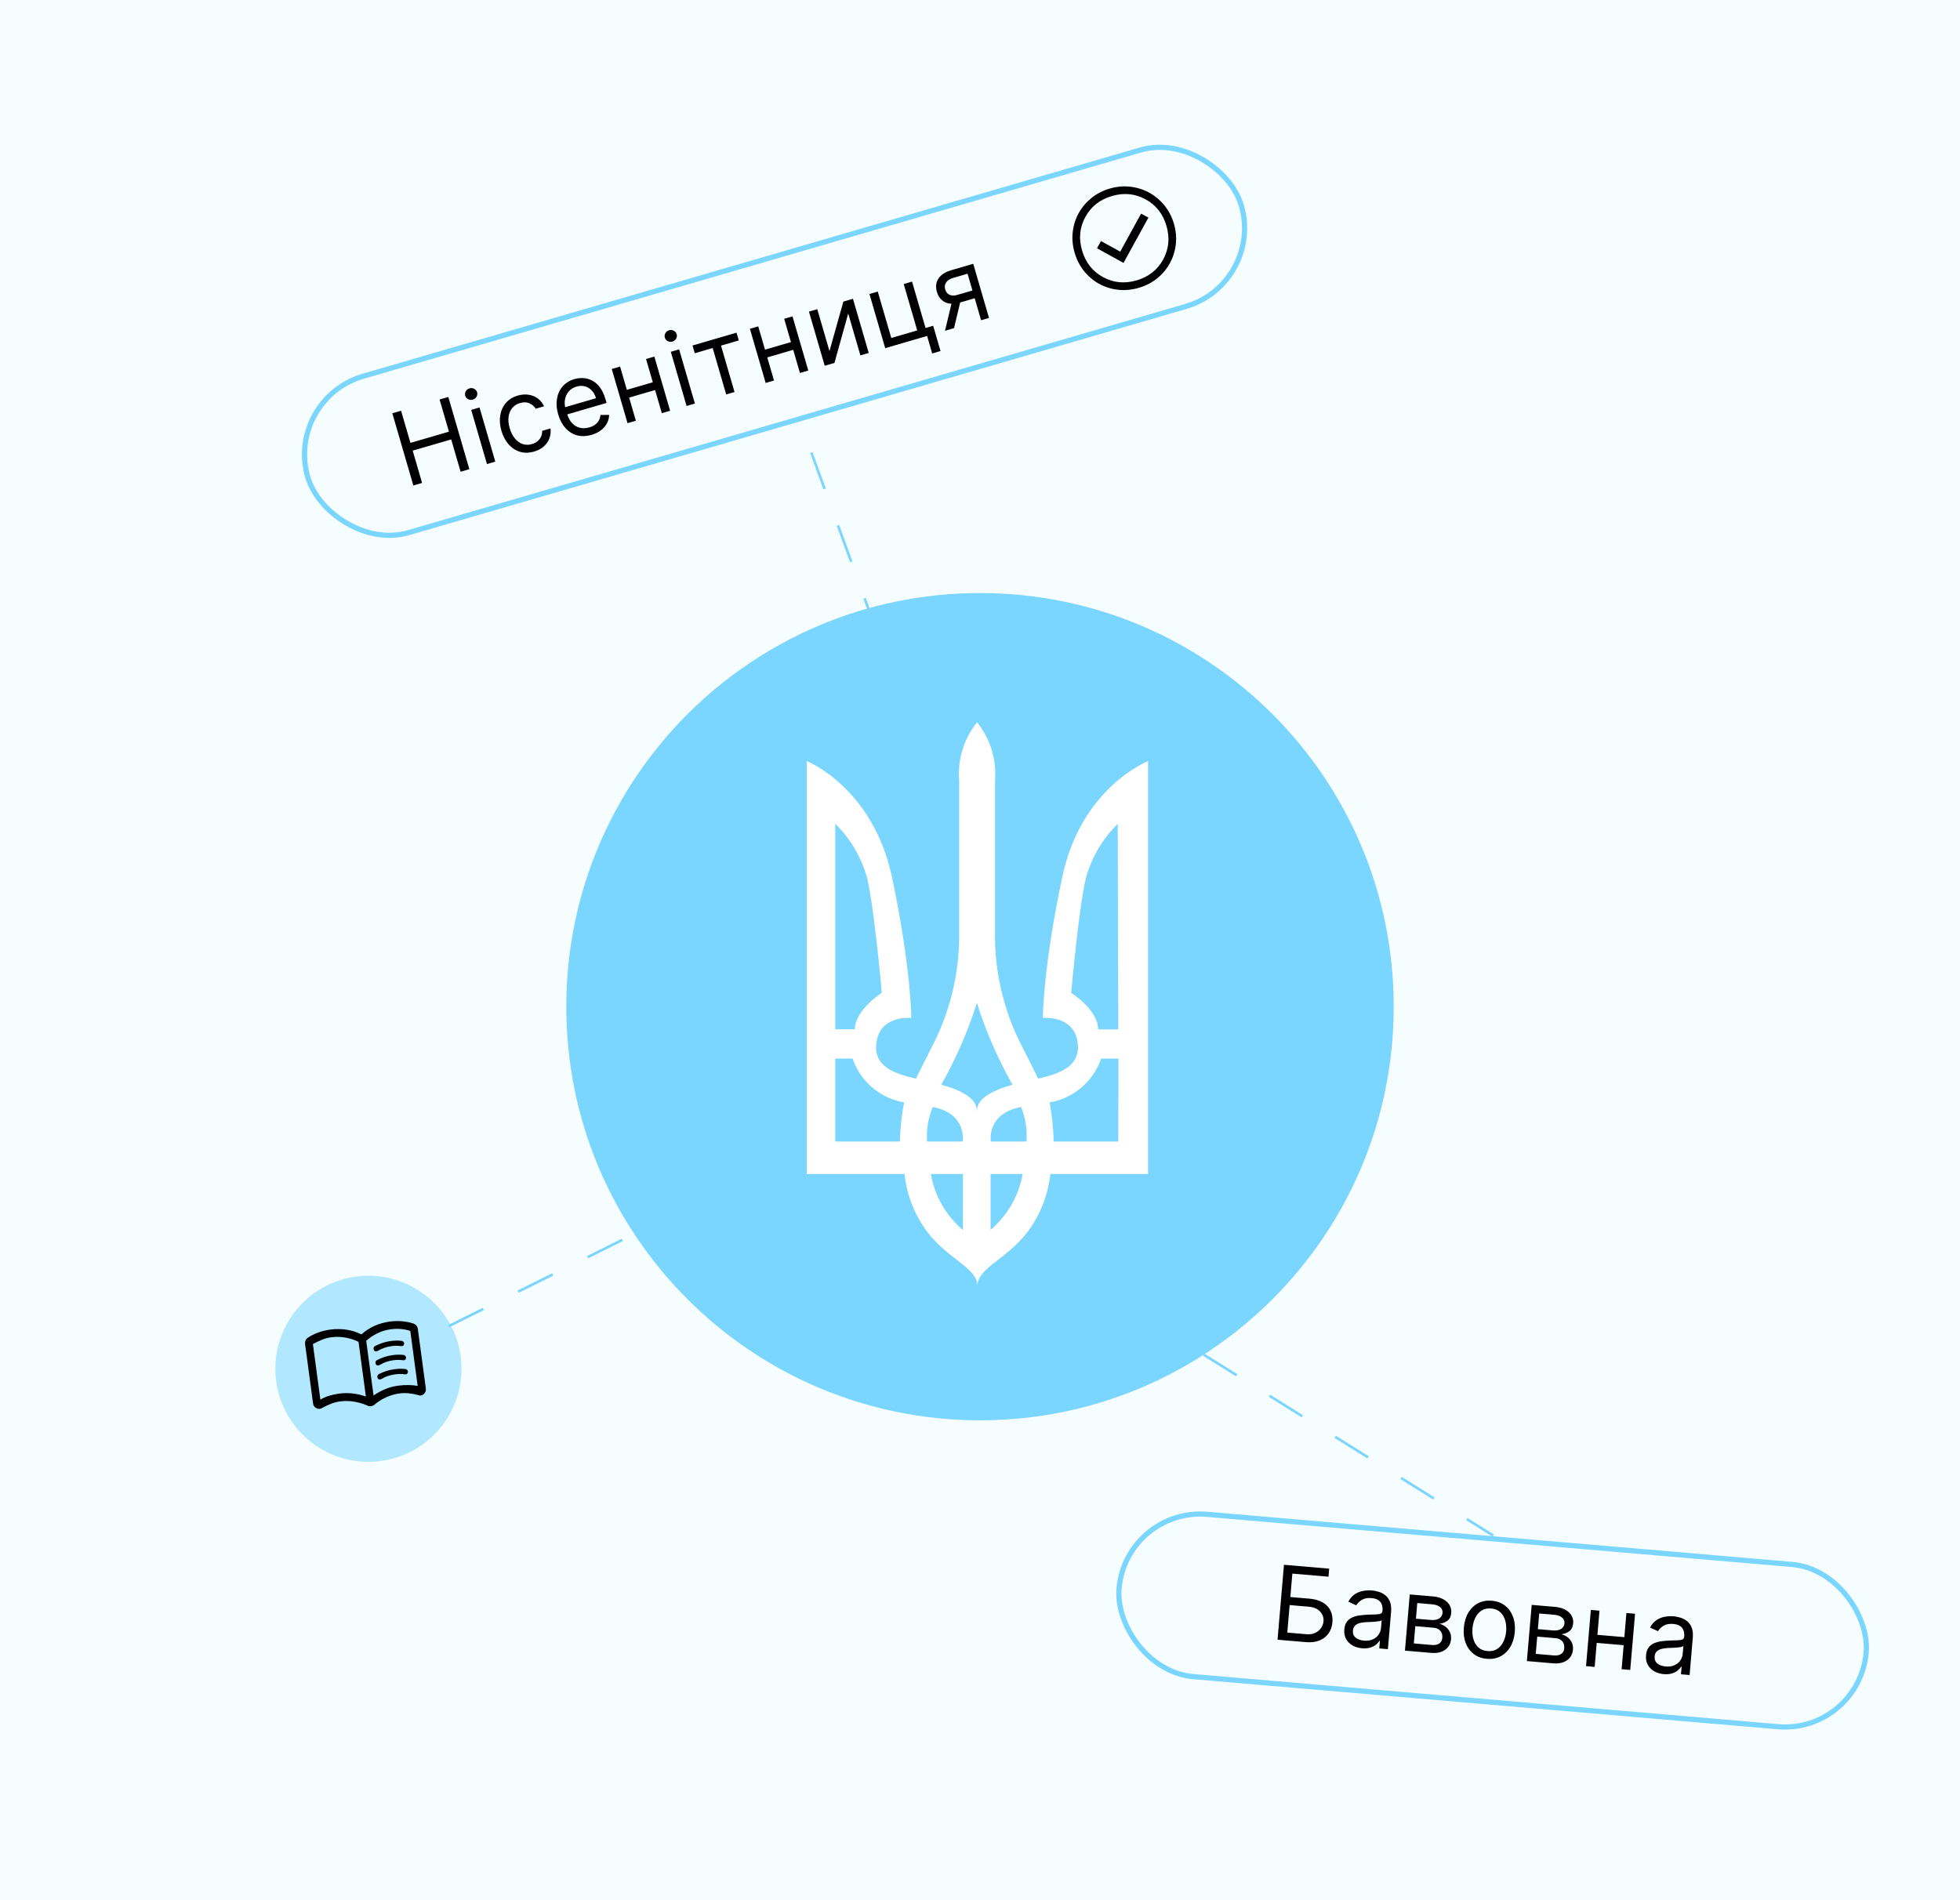 <svg width="758" height="735" viewBox="0 0 758 735" fill="none" xmlns="http://www.w3.org/2000/svg">
<rect x="0" y="0" width="758" height="735" fill="#808080" stroke="none"/>
<g clip-path="url(#clip0_457_29)">
<rect width="758" height="735" fill="white"/>
<rect width="758" height="735" fill="#F6FDFF"/>
<rect x="435.461" y="583.082" width="290" height="63" rx="31.5" transform="rotate(4.898 435.461 583.082)" stroke="#7AD6FF" stroke-width="2"/>
<rect x="110.24" y="154.327" width="376" height="63" rx="31.5" transform="rotate(-16.23 110.24 154.327)" stroke="#7AD6FF" stroke-width="2"/>
<path d="M159.855 187.794L151.724 159.862L155.107 158.878L158.727 171.316L173.621 166.981L170 154.542L173.382 153.558L181.513 181.489L178.131 182.474L174.494 169.981L159.601 174.316L163.237 186.809L159.855 187.794ZM188.328 179.506L182.23 158.557L185.449 157.62L191.547 178.569L188.328 179.506ZM182.85 154.589C182.223 154.772 181.62 154.715 181.041 154.42C180.471 154.123 180.099 153.674 179.924 153.074C179.749 152.474 179.822 151.895 180.144 151.338C180.474 150.778 180.953 150.407 181.58 150.225C182.207 150.042 182.806 150.1 183.376 150.397C183.955 150.692 184.332 151.14 184.506 151.74C184.681 152.34 184.603 152.92 184.273 153.48C183.952 154.037 183.478 154.406 182.85 154.589ZM206.559 174.672C204.596 175.244 202.769 175.272 201.081 174.758C199.393 174.243 197.93 173.283 196.692 171.878C195.455 170.473 194.532 168.725 193.923 166.634C193.304 164.506 193.148 162.515 193.456 160.659C193.771 158.793 194.499 157.195 195.641 155.866C196.79 154.526 198.309 153.581 200.201 153.03C201.674 152.601 203.08 152.488 204.421 152.689C205.762 152.891 206.953 153.372 207.993 154.135C209.034 154.897 209.835 155.906 210.398 157.163L207.18 158.1C206.656 157.216 205.865 156.53 204.805 156.039C203.751 155.537 202.515 155.493 201.097 155.906C199.842 156.271 198.837 156.918 198.082 157.848C197.333 158.766 196.868 159.893 196.684 161.229C196.507 162.552 196.649 164.005 197.11 165.587C197.581 167.206 198.246 168.541 199.104 169.593C199.972 170.642 200.971 171.363 202.1 171.754C203.239 172.142 204.445 172.151 205.718 171.781C206.554 171.537 207.271 171.171 207.868 170.681C208.466 170.192 208.921 169.606 209.235 168.922C209.549 168.239 209.695 167.487 209.673 166.665L212.892 165.728C213.07 167.017 212.944 168.262 212.514 169.462C212.091 170.651 211.377 171.706 210.374 172.63C209.377 173.541 208.105 174.222 206.559 174.672ZM228.766 168.208C226.747 168.796 224.876 168.857 223.153 168.392C221.436 167.915 219.948 166.988 218.689 165.608C217.436 164.218 216.497 162.449 215.872 160.304C215.248 158.158 215.088 156.153 215.394 154.288C215.706 152.413 216.433 150.81 217.574 149.482C218.723 148.141 220.243 147.196 222.134 146.645C223.225 146.328 224.355 146.196 225.525 146.25C226.695 146.304 227.835 146.613 228.946 147.178C230.055 147.733 231.062 148.603 231.97 149.789C232.877 150.975 233.615 152.545 234.184 154.5L234.581 155.864L218.433 160.564L217.623 157.782L230.498 154.034C230.154 152.852 229.611 151.866 228.868 151.076C228.134 150.284 227.258 149.745 226.238 149.46C225.227 149.173 224.139 149.198 222.976 149.537C221.694 149.91 220.677 150.551 219.926 151.46C219.181 152.358 218.705 153.384 218.499 154.538C218.293 155.693 218.358 156.848 218.694 158.003L219.234 159.858C219.694 161.44 220.357 162.701 221.223 163.643C222.095 164.572 223.106 165.181 224.255 165.468C225.401 165.746 226.624 165.695 227.924 165.317C228.77 165.071 229.499 164.73 230.112 164.295C230.732 163.849 231.221 163.312 231.581 162.684C231.938 162.048 232.147 161.326 232.208 160.519L235.572 160.487C235.552 161.637 235.272 162.724 234.732 163.749C234.189 164.765 233.414 165.662 232.407 166.438C231.398 167.205 230.184 167.795 228.766 168.208ZM253.232 147.653L254.105 150.654L242.54 154.02L241.666 151.02L253.232 147.653ZM239.81 141.796L245.908 162.745L242.689 163.682L236.591 142.733L239.81 141.796ZM253.066 137.937L259.164 158.886L255.946 159.823L249.848 138.874L253.066 137.937ZM265.523 157.035L259.425 136.087L262.643 135.15L268.741 156.098L265.523 157.035ZM260.045 132.119C259.418 132.301 258.814 132.245 258.235 131.95C257.665 131.652 257.293 131.204 257.118 130.603C256.944 130.003 257.017 129.425 257.338 128.868C257.668 128.308 258.147 127.937 258.775 127.754C259.402 127.572 260.001 127.629 260.57 127.927C261.149 128.222 261.526 128.669 261.701 129.27C261.876 129.87 261.798 130.45 261.468 131.009C261.147 131.566 260.672 131.936 260.045 132.119ZM268.692 136.644L267.818 133.643L284.839 128.689L285.713 131.689L278.839 133.69L284.063 151.638L280.845 152.575L275.62 134.627L268.692 136.644ZM306.655 132.102L307.528 135.103L295.963 138.47L295.089 135.469L306.655 132.102ZM293.233 126.245L299.331 147.194L296.112 148.131L290.014 127.182L293.233 126.245ZM306.49 122.386L312.588 143.335L309.369 144.272L303.271 123.323L306.49 122.386ZM320.783 135.801L326.159 116.661L329.869 115.581L335.967 136.53L332.748 137.467L328.032 121.264L322.71 140.389L318.946 141.484L312.848 120.536L316.067 119.599L320.783 135.801ZM352.719 108.93L357.944 126.878L360.89 126.02L363.732 135.785L360.514 136.722L358.544 129.958L342.342 134.674L336.244 113.725L339.463 112.788L344.687 130.737L354.725 127.815L349.501 109.867L352.719 108.93ZM379.428 123.879L374.187 105.876L368.623 107.496C367.368 107.861 366.466 108.439 365.917 109.23C365.368 110.021 365.242 110.926 365.539 111.944C365.83 112.944 366.381 113.637 367.194 114.022C368.015 114.404 368.994 114.43 370.131 114.099L376.895 112.13L377.769 115.13L371.004 117.099C369.586 117.512 368.29 117.618 367.117 117.417C365.944 117.216 364.945 116.733 364.121 115.967C363.293 115.192 362.693 114.163 362.32 112.881C361.944 111.59 361.912 110.396 362.224 109.299C362.536 108.202 363.16 107.247 364.097 106.431C365.042 105.614 366.265 104.987 367.765 104.55L376.385 102.041L382.483 122.99L379.428 123.879ZM365.462 127.944L368.375 115.793L371.867 114.777L368.953 126.928L365.462 127.944Z" fill="black"/>
<path d="M434.504 101.702L444.135 84.161L441.298 82.644L433.232 97.333L425.794 93.249L424.263 96.039L434.504 101.702ZM440.383 111.343C437.662 112.135 434.992 112.383 432.371 112.087C429.751 111.791 427.325 111.03 425.093 109.805C422.862 108.58 420.918 106.941 419.262 104.889C417.606 102.837 416.382 100.45 415.59 97.73C414.807 95.041 414.564 92.387 414.86 89.766C415.156 87.146 415.917 84.72 417.142 82.489C418.367 80.257 420.004 78.306 422.051 76.633C424.099 74.961 426.483 73.729 429.203 72.937C431.892 72.155 434.548 71.919 437.174 72.231C439.799 72.543 442.227 73.312 444.458 74.537C446.69 75.763 448.641 77.399 450.314 79.447C451.986 81.494 453.213 83.862 453.996 86.55C454.788 89.271 455.028 91.944 454.716 94.569C454.404 97.194 453.635 99.622 452.41 101.854C451.185 104.085 449.546 106.029 447.494 107.685C445.441 109.341 443.071 110.561 440.383 111.343ZM439.544 108.463C444.185 107.112 447.611 104.422 449.824 100.393C452.036 96.364 452.466 92.03 451.115 87.389C449.765 82.748 447.075 79.322 443.046 77.11C439.017 74.897 434.682 74.467 430.042 75.818C425.401 77.168 421.974 79.858 419.762 83.887C417.55 87.916 417.12 92.251 418.47 96.891C419.821 101.532 422.511 104.959 426.54 107.171C430.569 109.383 434.903 109.814 439.544 108.463Z" fill="black"/>
<path d="M494.069 634.272L496.553 605.288L514.045 606.787L513.779 609.9L499.796 608.702L499.02 617.76L506.379 618.39C508.455 618.568 510.176 619.058 511.542 619.859C512.918 620.662 513.921 621.712 514.551 623.011C515.191 624.311 515.439 625.801 515.295 627.48C515.151 629.16 514.651 630.609 513.796 631.828C512.95 633.049 511.779 633.96 510.282 634.564C508.795 635.168 507.014 635.382 504.938 635.204L494.069 634.272ZM497.841 631.516L505.2 632.147C506.521 632.26 507.662 632.092 508.622 631.642C509.593 631.183 510.35 630.554 510.894 629.755C511.448 628.947 511.765 628.071 511.846 627.128C511.965 625.741 511.534 624.502 510.554 623.41C509.574 622.309 508.094 621.674 506.112 621.504L498.753 620.873L497.841 631.516ZM526.739 637.585C525.361 637.467 524.133 637.101 523.055 636.485C521.977 635.861 521.151 635.025 520.575 633.978C520 632.921 519.774 631.685 519.895 630.27C520.002 629.024 520.334 628.036 520.89 627.304C521.448 626.563 522.156 626.006 523.015 625.633C523.874 625.26 524.808 625.007 525.818 624.875C526.837 624.734 527.857 624.641 528.878 624.595C530.214 624.539 531.295 624.503 532.124 624.489C532.962 624.465 533.579 624.361 533.975 624.177C534.381 623.993 534.606 623.632 534.652 623.094L534.662 622.981C534.782 621.585 534.493 620.467 533.795 619.628C533.106 618.789 531.993 618.304 530.455 618.173C528.86 618.036 527.58 618.278 526.615 618.898C525.649 619.519 524.948 620.21 524.513 620.971L521.439 619.567C522.119 618.295 522.962 617.331 523.968 616.676C524.985 616.012 526.067 615.582 527.215 615.386C528.373 615.181 529.5 615.125 530.594 615.219C531.292 615.279 532.087 615.433 532.978 615.68C533.88 615.919 534.733 616.329 535.539 616.912C536.354 617.495 537 618.325 537.478 619.402C537.956 620.479 538.121 621.88 537.973 623.607L536.746 637.929L533.406 637.643L533.658 634.7L533.488 634.685C533.221 635.137 532.801 635.61 532.226 636.102C531.652 636.595 530.91 636.992 530 637.294C529.09 637.597 528.003 637.694 526.739 637.585ZM527.505 634.628C528.826 634.742 529.962 634.578 530.912 634.136C531.872 633.696 532.618 633.085 533.15 632.304C533.692 631.523 534.002 630.68 534.08 629.774L534.342 626.717C534.186 626.875 533.861 627.004 533.368 627.104C532.885 627.196 532.327 627.267 531.696 627.318C531.074 627.359 530.468 627.393 529.877 627.418C529.295 627.435 528.823 627.452 528.461 627.468C527.583 627.507 526.756 627.621 525.979 627.811C525.213 627.993 524.577 628.314 524.072 628.774C523.577 629.226 523.293 629.877 523.22 630.726C523.121 631.886 523.475 632.8 524.283 633.468C525.101 634.128 526.175 634.514 527.505 634.628ZM543.34 638.495L545.203 616.756L554.091 617.518C556.431 617.718 558.244 618.406 559.531 619.581C560.818 620.755 561.387 622.211 561.238 623.947C561.125 625.268 560.646 626.258 559.801 626.917C558.956 627.567 557.91 627.967 556.661 628.117C557.453 628.299 558.208 628.648 558.924 629.166C559.649 629.684 560.228 630.361 560.66 631.197C561.093 632.023 561.261 633.006 561.163 634.148C561.067 635.261 560.699 636.233 560.058 637.062C559.416 637.89 558.545 638.514 557.445 638.933C556.345 639.352 555.059 639.499 553.587 639.373L543.34 638.495ZM546.772 635.709L553.849 636.316C555 636.414 555.924 636.218 556.622 635.726C557.32 635.235 557.709 634.517 557.79 633.574C557.887 632.451 557.637 631.541 557.041 630.844C556.445 630.137 555.572 629.734 554.421 629.636L547.345 629.029L546.772 635.709ZM547.592 626.142L553.31 626.632C554.206 626.709 554.986 626.652 555.648 626.462C556.312 626.262 556.833 625.945 557.212 625.512C557.602 625.07 557.824 624.529 557.879 623.887C557.957 622.972 557.637 622.222 556.917 621.638C556.198 621.044 555.169 620.689 553.829 620.575L548.111 620.085L547.592 626.142ZM575.01 641.665C573.047 641.496 571.365 640.882 569.964 639.821C568.572 638.761 567.533 637.355 566.847 635.605C566.17 633.855 565.928 631.857 566.12 629.612C566.314 627.347 566.894 625.406 567.859 623.787C568.834 622.169 570.098 620.957 571.65 620.149C573.211 619.341 574.973 619.022 576.936 619.19C578.898 619.358 580.575 619.972 581.967 621.033C583.368 622.094 584.407 623.504 585.083 625.263C585.769 627.023 586.015 629.035 585.82 631.3C585.628 633.545 585.045 635.472 584.071 637.081C583.106 638.69 581.843 639.898 580.281 640.705C578.729 641.513 576.972 641.833 575.01 641.665ZM575.267 638.664C576.758 638.792 578.017 638.515 579.045 637.833C580.073 637.151 580.871 636.208 581.44 635.002C582.009 633.796 582.356 632.467 582.48 631.014C582.605 629.561 582.49 628.187 582.135 626.892C581.78 625.598 581.155 624.522 580.259 623.666C579.363 622.81 578.169 622.318 576.678 622.191C575.188 622.063 573.928 622.344 572.899 623.036C571.871 623.727 571.071 624.68 570.502 625.895C569.932 627.111 569.584 628.445 569.46 629.898C569.335 631.351 569.451 632.72 569.807 634.005C570.162 635.29 570.788 636.356 571.685 637.203C572.582 638.049 573.776 638.536 575.267 638.664ZM590.495 642.535L592.358 620.797L601.246 621.558C603.586 621.759 605.399 622.447 606.686 623.621C607.973 624.796 608.543 626.252 608.394 627.988C608.281 629.309 607.801 630.299 606.956 630.958C606.111 631.608 605.065 632.008 603.817 632.158C604.609 632.339 605.363 632.689 606.079 633.207C606.804 633.725 607.383 634.402 607.815 635.237C608.248 636.063 608.416 637.047 608.318 638.189C608.223 639.302 607.854 640.273 607.213 641.102C606.572 641.931 605.701 642.555 604.6 642.974C603.5 643.393 602.214 643.54 600.742 643.413L590.495 642.535ZM593.928 639.75L601.004 640.356C602.155 640.455 603.08 640.259 603.777 639.767C604.475 639.276 604.865 638.558 604.946 637.615C605.042 636.492 604.792 635.582 604.196 634.885C603.601 634.178 602.727 633.775 601.576 633.676L594.5 633.07L593.928 639.75ZM594.747 630.183L600.465 630.673C601.361 630.75 602.141 630.693 602.804 630.503C603.467 630.303 603.988 629.986 604.368 629.553C604.757 629.111 604.979 628.569 605.034 627.928C605.113 627.013 604.792 626.263 604.072 625.678C603.353 625.085 602.324 624.73 600.984 624.615L595.266 624.125L594.747 630.183ZM628.984 633.345L628.717 636.458L616.716 635.43L616.982 632.316L628.984 633.345ZM618.575 623.043L616.713 644.782L613.373 644.496L615.235 622.757L618.575 623.043ZM632.332 624.222L630.469 645.961L627.129 645.675L628.992 623.936L632.332 624.222ZM643.42 647.584C642.043 647.466 640.815 647.099 639.737 646.484C638.659 645.859 637.833 645.024 637.257 643.976C636.682 642.92 636.455 641.684 636.577 640.268C636.683 639.023 637.015 638.034 637.572 637.303C638.13 636.562 638.838 636.004 639.697 635.631C640.556 635.258 641.49 635.006 642.499 634.874C643.519 634.733 644.539 634.64 645.56 634.594C646.895 634.537 647.977 634.502 648.805 634.487C649.644 634.464 650.261 634.36 650.657 634.175C651.062 633.992 651.288 633.631 651.334 633.093L651.344 632.98C651.464 631.583 651.174 630.466 650.476 629.626C649.788 628.788 648.675 628.303 647.137 628.171C645.542 628.035 644.262 628.276 643.297 628.897C642.331 629.518 641.63 630.208 641.194 630.969L638.121 629.566C638.8 628.293 639.643 627.329 640.65 626.674C641.667 626.011 642.749 625.581 643.897 625.384C645.055 625.179 646.181 625.124 647.276 625.218C647.974 625.278 648.769 625.431 649.66 625.679C650.561 625.917 651.415 626.328 652.22 626.91C653.035 627.493 653.682 628.323 654.16 629.4C654.638 630.477 654.803 631.879 654.655 633.606L653.427 647.928L650.087 647.642L650.34 644.698L650.17 644.684C649.903 645.136 649.482 645.608 648.908 646.101C648.333 646.593 647.591 646.991 646.681 647.293C645.772 647.595 644.685 647.692 643.42 647.584ZM644.187 644.627C645.508 644.74 646.643 644.576 647.594 644.135C648.553 643.694 649.299 643.084 649.832 642.302C650.374 641.522 650.684 640.679 650.762 639.773L651.024 636.716C650.868 636.874 650.543 637.003 650.05 637.103C649.567 637.195 649.009 637.266 648.378 637.316C647.756 637.358 647.15 637.392 646.558 637.417C645.977 637.434 645.505 637.45 645.143 637.467C644.265 637.505 643.438 637.62 642.661 637.81C641.895 637.991 641.259 638.312 640.754 638.773C640.259 639.225 639.975 639.875 639.902 640.724C639.803 641.885 640.157 642.799 640.965 643.467C641.782 644.126 642.857 644.513 644.187 644.627Z" fill="black"/>
<path d="M539 389.403C539 477.768 467.366 549.403 379 549.403C290.634 549.403 219 477.768 219 389.403C219 301.037 290.634 229.403 379 229.403C467.366 229.403 539 301.037 539 389.403Z" fill="#7AD6FF"/>
<path d="M410.715 339.691C403.307 374.89 403.307 393.774 403.307 393.774C403.307 393.774 414.972 392.506 416.715 402.883C418.123 412.124 410.715 415.127 401.497 417.229C399.486 413.159 396.972 408.087 394.291 402.883C387.819 389.676 384.569 375.136 384.804 360.444V301.957C385.468 293.833 382.986 285.764 377.866 279.403C372.746 285.764 370.263 293.833 370.927 301.957V360.444C371.162 375.136 367.913 389.676 361.441 402.883C358.76 408.087 356.246 413.159 354.235 417.229C345.017 415.127 337.475 412.124 339.017 402.883C340.625 392.506 352.424 393.774 352.424 393.774C352.424 393.774 352.425 374.89 345.05 339.691C337.676 304.492 312 294.416 312 294.416V454.13H349.81C350.668 462.215 353.689 469.923 358.559 476.45C366.637 487.127 378 490.463 378 497.403C378 490.463 389.363 487.127 397.441 476.45C402.311 469.923 405.332 462.215 406.19 454.13H444V294.416C444 294.416 417.989 304.492 410.715 339.691ZM323.028 318.639C328.933 324.451 333.188 331.714 335.363 339.691C338.212 351.936 341.028 384.032 341.028 384.032C341.028 384.032 330.604 390.705 330.604 398.145H323.028V318.639ZM348 441.551H323.028V409.489H329.732C331.213 413.834 333.844 417.702 337.348 420.685C340.852 423.668 345.099 425.655 349.642 426.438C348.691 431.424 348.142 436.478 348 441.551ZM372.402 475.816C365.85 470.251 361.462 462.578 360 454.13H372.402V475.816ZM372.402 441.551H358.525C358.203 436.992 358.961 432.421 360.738 428.206C374.179 430.808 372.302 441.551 372.302 441.551H372.402ZM377.765 429.607C377.765 424.87 371.832 421.733 364.022 419.598C369.702 409.546 374.319 398.935 377.799 387.935C381.279 398.935 385.896 409.546 391.575 419.598C383.765 421.8 377.832 424.936 377.832 429.607V430.141L377.765 429.607ZM383.095 475.816V454.13H395.497C394.008 462.592 389.584 470.267 382.995 475.816H383.095ZM397.073 441.551H383.195C383.195 441.551 381.318 430.808 394.86 428.206C396.603 432.429 397.326 437 396.972 441.551H397.073ZM432.469 441.551H407.497C407.378 436.48 406.851 431.426 405.922 426.438C410.465 425.655 414.712 423.668 418.216 420.685C421.72 417.702 424.351 413.834 425.832 409.489H432.536L432.469 441.551ZM432.469 398.178H424.693C424.693 390.638 414.268 384.065 414.268 384.065C414.268 384.065 417.084 351.969 419.933 339.725C422.108 331.747 426.364 324.484 432.268 318.672L432.469 398.178Z" fill="white"/>
<path d="M178.155 524.679C180.805 544.384 166.979 562.506 147.274 565.155C127.569 567.805 109.447 553.979 106.797 534.274C104.148 514.569 117.974 496.447 137.679 493.797C157.384 491.148 175.506 504.974 178.155 524.679Z" fill="#7AD6FF" fill-opacity="0.55"/>
<path d="M144.463 521.743C144.437 521.544 144.477 521.346 144.585 521.146C144.693 520.947 144.825 520.803 144.981 520.714C145.923 520.218 146.901 519.8 147.915 519.462C148.929 519.124 149.998 518.879 151.121 518.728C151.848 518.631 152.564 518.577 153.269 518.566C153.974 518.555 154.667 518.588 155.35 518.664C155.557 518.704 155.756 518.803 155.945 518.963C156.135 519.122 156.245 519.318 156.276 519.549C156.325 519.912 156.239 520.21 156.018 520.441C155.797 520.673 155.498 520.763 155.121 520.713C154.538 520.623 153.934 520.578 153.312 520.578C152.69 520.578 152.048 520.622 151.388 520.711C150.43 520.839 149.517 521.055 148.649 521.356C147.782 521.658 146.943 522.048 146.133 522.527C145.693 522.754 145.32 522.796 145.015 522.652C144.709 522.508 144.526 522.205 144.463 521.743ZM145.929 532.644C145.903 532.446 145.942 532.239 146.048 532.023C146.153 531.807 146.284 531.655 146.44 531.567C147.383 531.07 148.362 530.661 149.378 530.339C150.394 530.018 151.464 529.781 152.587 529.63C153.314 529.533 154.03 529.478 154.735 529.468C155.439 529.457 156.133 529.49 156.816 529.566C157.023 529.606 157.222 529.705 157.411 529.865C157.601 530.024 157.711 530.219 157.742 530.451C157.791 530.814 157.705 531.112 157.484 531.343C157.263 531.575 156.964 531.665 156.587 531.615C156.003 531.525 155.4 531.48 154.778 531.48C154.156 531.479 153.514 531.524 152.854 531.613C151.896 531.741 150.982 531.948 150.112 532.233C149.242 532.519 148.402 532.901 147.592 533.379C147.152 533.607 146.78 533.657 146.477 533.529C146.174 533.402 145.992 533.107 145.929 532.644ZM145.196 527.194C145.17 526.995 145.21 526.796 145.318 526.597C145.426 526.398 145.558 526.254 145.714 526.165C146.656 525.669 147.634 525.251 148.648 524.913C149.662 524.575 150.731 524.33 151.854 524.179C152.581 524.082 153.297 524.027 154.002 524.017C154.706 524.006 155.4 524.039 156.083 524.115C156.29 524.155 156.489 524.254 156.678 524.414C156.868 524.573 156.978 524.768 157.009 525C157.058 525.363 156.972 525.661 156.751 525.892C156.53 526.124 156.231 526.214 155.854 526.164C155.27 526.074 154.667 526.029 154.045 526.029C153.423 526.029 152.781 526.073 152.121 526.162C151.163 526.29 150.25 526.506 149.382 526.807C148.515 527.109 147.676 527.499 146.866 527.978C146.426 528.205 146.053 528.247 145.748 528.103C145.442 527.959 145.259 527.656 145.196 527.194ZM131.055 539.084C132.839 538.844 134.593 538.819 136.317 539.007C138.04 539.196 139.767 539.594 141.497 540.203L138.652 519.043C137.032 518.252 135.318 517.7 133.511 517.388C131.703 517.076 129.907 517.04 128.123 517.28C126.868 517.449 125.658 517.772 124.495 518.248C123.331 518.723 122.169 519.275 121.009 519.902L123.901 541.408C124.863 540.808 125.982 540.313 127.258 539.923C128.534 539.532 129.799 539.253 131.055 539.084ZM144.47 539.803C146.011 538.755 147.547 537.918 149.077 537.291C150.607 536.665 152.264 536.232 154.048 535.992C155.303 535.824 156.613 535.748 157.978 535.767C159.343 535.785 160.526 535.895 161.529 536.096L158.67 514.838C157.471 514.427 156.226 514.174 154.936 514.079C153.645 513.983 152.372 514.02 151.116 514.189C149.332 514.429 147.643 514.933 146.048 515.703C144.453 516.472 142.978 517.452 141.625 518.643L144.47 539.803ZM143.51 543.917C143.246 543.953 143.003 543.96 142.782 543.94C142.56 543.919 142.358 543.854 142.175 543.744C140.493 542.995 138.742 542.473 136.92 542.18C135.098 541.887 133.278 541.863 131.461 542.107C130.239 542.271 129.07 542.58 127.953 543.033C126.837 543.485 125.73 544.004 124.631 544.589C123.92 545.055 123.179 545.104 122.406 544.737C121.634 544.37 121.19 543.757 121.074 542.898L117.989 519.955C117.922 519.459 117.977 518.989 118.153 518.545C118.328 518.101 118.632 517.733 119.063 517.439C120.362 516.592 121.742 515.91 123.203 515.394C124.664 514.878 126.171 514.516 127.723 514.307C129.805 514.027 131.866 514.036 133.907 514.333C135.948 514.631 137.905 515.242 139.779 516.167C141.308 514.784 143.001 513.682 144.858 512.861C146.715 512.039 148.668 511.491 150.716 511.215C152.269 511.007 153.81 510.959 155.339 511.073C156.867 511.187 158.37 511.481 159.846 511.955C160.34 512.124 160.738 512.399 161.042 512.778C161.345 513.158 161.53 513.596 161.597 514.091L164.682 537.035C164.806 537.96 164.529 538.712 163.85 539.291C163.171 539.87 162.437 539.977 161.648 539.612C160.463 539.3 159.273 539.082 158.079 538.957C156.885 538.831 155.677 538.851 154.454 539.015C152.67 539.255 150.955 539.755 149.308 540.514C147.661 541.274 146.143 542.235 144.752 543.397C144.604 543.552 144.427 543.668 144.219 543.746C144.011 543.825 143.774 543.882 143.51 543.917Z" fill="black"/>
<path d="M173.5 513L256 472M339.5 245.5L309 162M465.5 524L577.5 594" stroke="#7AD6FF" stroke-dasharray="15 15"/>
</g>
<defs>
<clipPath id="clip0_457_29">
<rect width="758" height="735" fill="white"/>
</clipPath>
</defs>
</svg>

